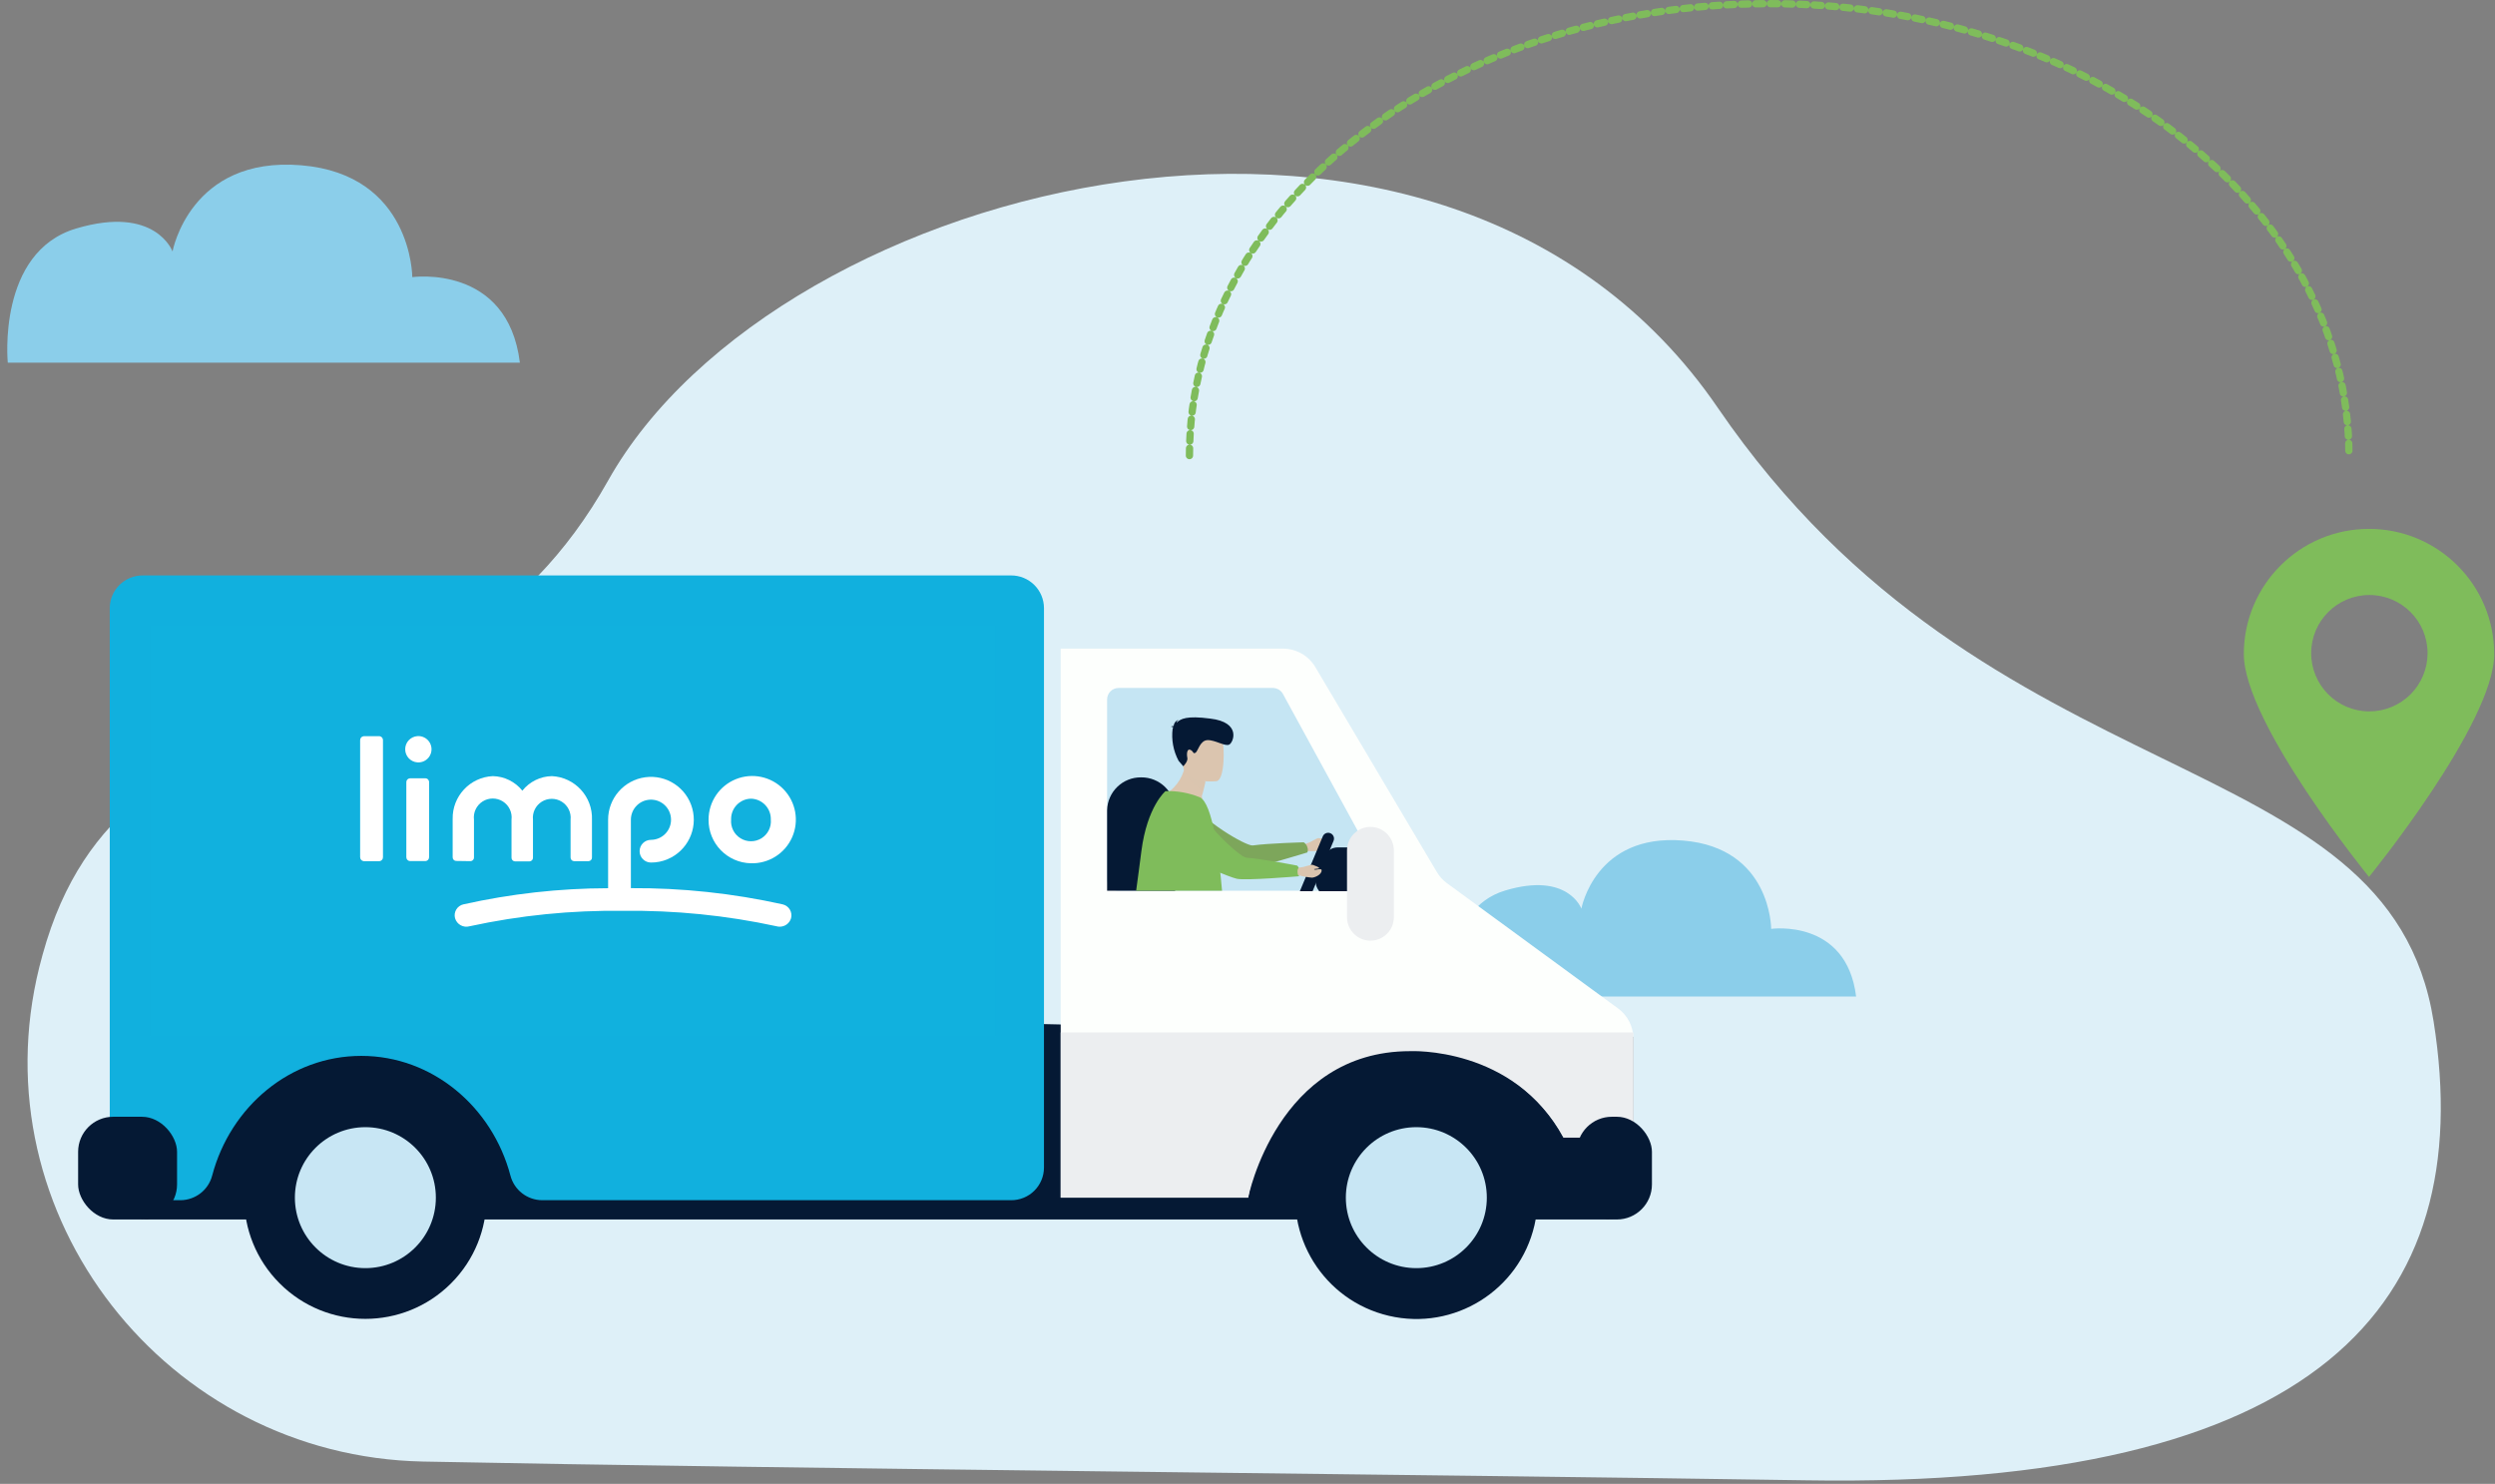 <?xml version="1.0" encoding="UTF-8"?>
<svg width="343px" height="204px" viewBox="0 0 343 204" version="1.1" xmlns="http://www.w3.org/2000/svg" xmlns:xlink="http://www.w3.org/1999/xlink">
    <rect x="0" y="0" width="343" height="204" fill="#808080" stroke="none"/>
    <title>Slice 1</title>
    <g id="Page-1" stroke="none" stroke-width="1" fill="none" fill-rule="evenodd">
        <g id="without" transform="translate(0.999, 0.5)">
            <path d="M57.141,200.43 C21.931,199.72 -4.099,166.62 4.411,132.43 C4.551,131.87 4.701,131.3 4.861,130.73 C16.171,89.73 59.311,107.07 82.601,65.57 C105.891,24.07 197.661,0.73 235.161,55.57 C272.661,110.41 327.371,100.88 333.561,139.92 C339.751,178.96 317.561,204.15 247.301,203.01 C197.001,202.22 105.181,201.4 57.141,200.43 Z" id="Path" fill="#DEF0F8" fill-rule="nonzero"></path>
            <path d="M45.441,49.36 L0.071,49.36 C0.071,49.36 -1.439,34.15 9.481,30.91 C20.401,27.67 22.721,34.07 22.721,34.07 C22.721,34.07 25.111,20.96 40.391,22.22 C55.671,23.48 55.681,37.6 55.681,37.6 C55.681,37.6 68.791,35.75 70.471,49.36 L45.441,49.36 Z" id="Path" fill="#8BCEEA" fill-rule="nonzero"></path>
            <path d="M234.351,136.5 L198.501,136.5 C198.501,136.5 197.311,124.5 205.941,121.92 C214.571,119.34 216.401,124.42 216.401,124.42 C216.401,124.42 218.281,114.06 230.401,115.06 C242.521,116.06 242.491,127.2 242.491,127.2 C242.491,127.2 252.841,125.74 254.171,136.5 L234.351,136.5 Z" id="Path" fill="#8BCEEA" fill-rule="nonzero"></path>
            <path d="M219.911,167.15 L19.201,167.15 C17.738,167.145 16.552,165.963 16.541,164.5 L16.541,164.5 C16.546,163.033 17.734,161.845 19.201,161.84 L219.911,161.84 C221.378,161.845 222.565,163.033 222.571,164.5 L222.571,164.5 C222.56,165.963 221.374,167.145 219.911,167.15 Z" id="Path" fill="#051934" fill-rule="nonzero"></path>
            <polygon id="Path" fill="#051934" fill-rule="nonzero" points="223.541 142.03 18.621 137.64 18.621 165.31 223.541 165.31"></polygon>
            <path d="M138.001,78.61 L18.621,78.61 C16.134,78.599 14.107,80.603 14.091,83.09 L14.091,160.01 C14.094,161.207 14.573,162.354 15.423,163.196 C16.273,164.039 17.424,164.508 18.621,164.5 L23.791,164.5 C25.852,164.498 27.652,163.105 28.171,161.11 C30.681,151.62 38.911,144.66 48.671,144.66 C58.431,144.66 66.671,151.66 69.171,161.11 C69.69,163.105 71.49,164.498 73.551,164.5 L138.001,164.5 C139.195,164.508 140.343,164.04 141.192,163.199 C142.04,162.358 142.518,161.214 142.521,160.02 L142.521,83.09 C142.516,81.897 142.036,80.754 141.189,79.914 C140.341,79.074 139.194,78.605 138.001,78.61 L138.001,78.61 Z" id="Path" fill="#11B0DE" fill-rule="nonzero"></path>
            <path d="M144.821,88.67 L175.341,88.67 C177.177,88.662 178.88,89.624 179.821,91.2 L196.531,119.38 C196.88,119.98 197.35,120.501 197.911,120.91 L221.451,138.14 C222.761,139.096 223.537,140.618 223.541,142.24 L223.541,155.82 L213.931,155.82 C213.931,155.82 208.311,143.82 192.851,143.82 C177.391,143.82 171.531,158.17 170.591,164.15 L144.821,164.15 L144.821,88.67 Z" id="Path" fill="#FDFFFD" fill-rule="nonzero"></path>
            <path d="M174.001,94.08 L152.771,94.08 C151.906,94.085 151.206,94.785 151.201,95.65 L151.201,120.39 C151.201,121.257 151.904,121.96 152.771,121.96 L187.511,121.96 C188.065,121.96 188.578,121.669 188.861,121.193 C189.144,120.717 189.155,120.127 188.891,119.64 L175.371,94.9 C175.096,94.399 174.572,94.086 174.001,94.08 L174.001,94.08 Z" id="Path" fill="#C5E5F3" fill-rule="nonzero"></path>
            <path d="M223.541,141.44 L144.821,141.44 L144.821,164.15 L170.591,164.15 C170.591,164.15 174.591,144.01 192.851,144.01 C192.851,144.01 207.111,143.29 213.931,155.9 L223.541,155.9 L223.541,141.44 Z" id="Path" fill="#ECEEF0" fill-rule="nonzero"></path>
            <circle id="Oval" fill="#051934" fill-rule="nonzero" transform="translate(193.723, 164.171) rotate(-76.88) translate(-193.723, -164.171) " cx="193.723" cy="164.171" r="16.66"></circle>
            <circle id="Oval" fill="#051934" fill-rule="nonzero" transform="translate(49.227, 164.154) rotate(-45) translate(-49.227, -164.154) " cx="49.227" cy="164.154" r="16.66"></circle>
            <circle id="Oval" fill="#C8E6F4" fill-rule="nonzero" cx="49.231" cy="164.15" r="9.69"></circle>
            <circle id="Oval" fill="#C8E6F4" fill-rule="nonzero" cx="193.711" cy="164.15" r="9.69"></circle>
            <rect id="Rectangle" fill="#051934" fill-rule="nonzero" x="9.741" y="153.03" width="13.6" height="14.12" rx="4.82"></rect>
            <path d="M160.551,121.96 L151.201,121.96 L151.201,110.9 C151.25,108.36 153.341,106.337 155.881,106.37 L155.881,106.37 C158.417,106.342 160.502,108.364 160.551,110.9 L160.551,121.96 L160.551,121.96 Z" id="Path" fill="#051934" fill-rule="nonzero"></path>
            <path d="M178.611,116.5 C179.254,116.545 179.901,116.528 180.541,116.45 C180.871,116.31 181.771,115.79 181.641,115.19 C181.551,114.82 180.891,115.41 180.641,115.3 C180.391,115.19 181.191,115.11 181.231,114.97 C181.271,114.83 180.551,114.76 180.291,114.72 C180.031,114.68 179.291,115.27 178.691,115.43 C178.091,115.59 178.611,116.5 178.611,116.5 Z" id="Path" fill="#DBC5AF" fill-rule="nonzero"></path>
            <path d="M157.631,114.8 C157.631,114.8 159.861,117.32 162.571,117.68 C165.281,118.04 169.271,118.84 170.501,118.85 C171.731,118.86 178.731,116.69 178.731,116.69 C178.82,116.458 178.82,116.202 178.731,115.97 C178.651,115.694 178.473,115.456 178.231,115.3 C178.231,115.3 173.441,115.42 171.231,115.73 C170.301,115.86 163.961,112.08 162.971,109.8 C162.531,108.91 157.631,114.8 157.631,114.8 Z" id="Path" fill="#7DA65B" fill-rule="nonzero"></path>
            <path d="M159.261,108.66 C160.683,109.481 162.328,109.831 163.961,109.66 C163.961,109.66 164.451,109.54 164.211,108.97 C164.361,108.51 164.341,108.55 164.431,108.21 C164.641,107.43 164.711,106.98 164.711,106.98 L163.321,105.5 L162.001,104.1 C161.875,105.972 160.855,107.67 159.261,108.66 Z" id="Path" fill="#DBC5AF" fill-rule="nonzero"></path>
            <path d="M161.791,105.37 C162.295,106.602 163.235,107.605 164.431,108.19 C164.641,107.41 164.781,106.59 164.781,106.59 L163.321,105.5 L161.791,105.37 Z" id="Path" fill="#DBC5AF" fill-rule="nonzero" opacity="0.15" style="mix-blend-mode: multiply;"></path>
            <path d="M166.261,106.89 C166.261,106.89 161.961,107.42 161.651,104.78 C161.341,102.14 160.591,100.42 163.331,99.96 C166.071,99.5 166.721,100.46 167.041,101.32 C167.361,102.18 167.381,106.68 166.261,106.89 Z" id="Path" fill="#DBC5AF" fill-rule="nonzero"></path>
            <path d="M160.291,99.5 C160.291,99.5 160.171,99.42 159.971,99.4 C160.087,99.336 160.218,99.304 160.351,99.31 C160.385,98.905 160.662,98.561 161.051,98.44 C160.888,98.524 160.773,98.679 160.741,98.86 C161.311,98.32 162.101,97.86 165.371,98.29 C169.681,98.79 168.571,101.55 168.001,101.86 C167.431,102.17 166.051,101.21 165.001,101.25 C163.951,101.29 163.701,102.8 163.341,102.99 C162.981,103.18 163.131,102.82 162.661,102.59 C162.191,102.36 162.111,103.15 162.231,103.67 C162.351,104.19 161.671,104.84 161.671,104.84 L161.031,104.1 C160.303,102.745 160.016,101.196 160.211,99.67 L160.291,99.5 Z" id="Path" fill="#051934" fill-rule="nonzero"></path>
            <path d="M157.341,113.57 C157.341,113.57 158.981,116.57 161.541,117.45 C164.101,118.33 167.831,120.03 169.031,120.31 C170.231,120.59 177.531,119.97 177.531,119.97 C177.665,119.759 177.714,119.506 177.671,119.26 C177.651,118.974 177.531,118.705 177.331,118.5 C177.331,118.5 172.621,117.58 170.331,117.41 C169.391,117.33 164.021,112.28 163.541,109.84 C163.391,108.88 157.341,113.57 157.341,113.57 Z" id="Path" fill="#7FBC5B" fill-rule="nonzero"></path>
            <path d="M167.001,121.96 C166.601,117.26 165.711,109.88 163.931,109.1 C162.439,108.499 160.839,108.213 159.231,108.26 C159.231,108.26 156.711,110.33 155.911,116.52 C155.671,118.45 155.411,120.31 155.191,121.96 L167.001,121.96 Z" id="Path" fill="#7FBC5B" fill-rule="nonzero"></path>
            <path d="M179.451,122.02 L182.331,115.1 C182.502,114.691 182.31,114.221 181.901,114.05 C181.492,113.879 181.022,114.071 180.851,114.48 L177.701,122.02 L179.451,122.02 Z" id="Path" fill="#051934" fill-rule="nonzero"></path>
            <path d="M180.351,122.02 L189.661,122.02 L188.151,117.41 C187.89,116.565 187.105,115.992 186.221,116 L182.911,116 C182.05,115.992 181.281,116.536 181.001,117.35 L180.001,120.01 C179.804,120.549 179.848,121.146 180.121,121.65 L180.351,122.02 Z" id="Path" fill="#051934" fill-rule="nonzero"></path>
            <path d="M187.401,128.82 L187.401,128.82 C185.625,128.815 184.186,127.376 184.181,125.6 L184.181,116.4 C184.186,114.624 185.625,113.185 187.401,113.18 L187.401,113.18 C189.177,113.185 190.615,114.624 190.621,116.4 L190.621,125.6 C190.615,127.376 189.177,128.815 187.401,128.82 Z" id="Path" fill="#ECEEF0" fill-rule="nonzero"></path>
            <rect id="Rectangle" fill="#11B0DE" fill-rule="nonzero" opacity="0.3" style="mix-blend-mode: multiply;" x="19.591" y="85.5" width="116.32" height="56.5"></rect>
            <path d="M177.451,119.8 C178.071,119.982 178.707,120.102 179.351,120.16 C179.701,120.16 180.691,119.78 180.691,119.16 C180.691,118.78 179.911,119.16 179.691,119.04 C179.471,118.92 180.271,118.98 180.341,118.85 C180.411,118.72 179.721,118.5 179.481,118.4 C179.241,118.3 178.371,118.72 177.761,118.75 C177.151,118.78 177.451,119.8 177.451,119.8 Z" id="Path" fill="#DBC5AF" fill-rule="nonzero"></path>
            <rect id="Rectangle" fill="#051934" fill-rule="nonzero" x="215.771" y="153.03" width="10.33" height="14.12" rx="4.82"></rect>
            <path d="M51.191,100.71 L49.001,100.71 C48.722,100.736 48.51,100.97 48.511,101.25 L48.511,117.35 C48.51,117.63 48.722,117.864 49.001,117.89 L51.161,117.89 C51.442,117.869 51.657,117.632 51.651,117.35 L51.651,101.25 C51.654,100.98 51.458,100.75 51.191,100.71 L51.191,100.71 Z" id="Path" fill="#FFFFFF" fill-rule="nonzero"></path>
            <path d="M57.501,106.5 L55.351,106.5 C55.213,106.508 55.084,106.57 54.992,106.673 C54.9,106.776 54.853,106.912 54.861,107.05 L54.861,117.34 C54.855,117.622 55.07,117.859 55.351,117.88 L57.501,117.88 C57.782,117.859 57.997,117.622 57.991,117.34 L57.991,107.06 C58.002,106.92 57.956,106.782 57.864,106.677 C57.772,106.571 57.641,106.508 57.501,106.5 L57.501,106.5 Z" id="Path" fill="#FFFFFF" fill-rule="nonzero"></path>
            <path d="M56.381,100.7 C55.436,100.77 54.705,101.558 54.705,102.505 C54.705,103.452 55.436,104.24 56.381,104.31 C57.058,104.36 57.706,104.028 58.06,103.449 C58.414,102.869 58.414,102.141 58.06,101.561 C57.706,100.982 57.058,100.65 56.381,100.7 L56.381,100.7 Z" id="Path" fill="#FFFFFF" fill-rule="nonzero"></path>
            <path d="M102.241,118.18 C104.682,118.249 106.921,116.832 107.904,114.596 C108.886,112.361 108.416,109.753 106.714,108.001 C105.012,106.25 102.419,105.704 100.156,106.622 C97.893,107.54 96.412,109.738 96.411,112.18 C96.377,115.441 98.98,118.12 102.241,118.18 Z M102.241,109.3 C102.985,109.318 103.692,109.632 104.204,110.173 C104.716,110.713 104.992,111.436 104.971,112.18 C105.059,113.211 104.559,114.204 103.678,114.747 C102.797,115.29 101.685,115.29 100.804,114.747 C99.923,114.204 99.423,113.211 99.511,112.18 C99.487,111.435 99.762,110.711 100.275,110.17 C100.787,109.629 101.496,109.316 102.241,109.3 L102.241,109.3 Z" id="Shape" fill="#FFFFFF" fill-rule="nonzero"></path>
            <path d="M106.601,123.83 C99.75,122.307 92.749,121.559 85.731,121.6 L85.731,112.2 C85.729,110.816 86.752,109.645 88.123,109.46 C89.494,109.276 90.79,110.136 91.154,111.471 C91.517,112.806 90.836,114.204 89.561,114.74 C89.222,114.883 88.858,114.957 88.491,114.96 C87.629,114.96 86.931,115.658 86.931,116.52 C86.931,117.382 87.629,118.08 88.491,118.08 C89.278,118.084 90.057,117.928 90.781,117.62 C93.5,116.472 94.95,113.489 94.173,110.642 C93.395,107.794 90.63,105.962 87.705,106.356 C84.78,106.75 82.598,109.248 82.601,112.2 L82.601,121.61 C75.907,121.624 69.234,122.368 62.701,123.83 C62.292,123.924 61.938,124.181 61.723,124.542 C61.508,124.902 61.449,125.335 61.561,125.74 C61.812,126.594 62.705,127.085 63.561,126.84 C70.491,125.335 77.57,124.623 84.661,124.72 C91.752,124.627 98.83,125.338 105.761,126.84 C105.897,126.88 106.039,126.9 106.181,126.9 C106.905,126.907 107.545,126.434 107.751,125.74 C107.859,125.334 107.798,124.901 107.581,124.541 C107.364,124.181 107.011,123.924 106.601,123.83 L106.601,123.83 Z" id="Path" fill="#FFFFFF" fill-rule="nonzero"></path>
            <path d="M63.691,117.89 C63.958,117.879 64.167,117.657 64.161,117.39 L64.161,112.2 L64.161,112.2 L64.161,112.2 C64.036,111.202 64.499,110.221 65.349,109.682 C66.199,109.143 67.283,109.143 68.133,109.682 C68.983,110.221 69.445,111.202 69.321,112.2 L69.321,117.41 C69.315,117.542 69.363,117.67 69.454,117.766 C69.544,117.862 69.669,117.917 69.801,117.92 L71.801,117.92 C71.931,117.915 72.053,117.858 72.142,117.762 C72.23,117.667 72.276,117.54 72.271,117.41 L72.271,112.2 C72.164,111.21 72.632,110.246 73.476,109.717 C74.32,109.189 75.392,109.189 76.236,109.717 C77.08,110.246 77.548,111.21 77.441,112.2 L77.441,112.2 L77.441,112.2 L77.441,112.2 L77.441,117.39 C77.435,117.657 77.644,117.879 77.911,117.89 L79.911,117.89 C80.04,117.887 80.163,117.833 80.251,117.739 C80.339,117.645 80.386,117.519 80.381,117.39 L80.381,112.2 L80.381,112.2 L80.381,112.2 C80.5,109.028 78.042,106.351 74.871,106.2 C73.287,106.229 71.799,106.962 70.811,108.2 C69.821,106.964 68.334,106.232 66.751,106.2 C63.616,106.346 61.168,108.962 61.231,112.1 L61.231,112.1 L61.231,117.36 C61.225,117.627 61.434,117.849 61.701,117.86 L63.691,117.89 Z" id="Path" fill="#FFFFFF" fill-rule="nonzero"></path>
            <path d="M324.681,72.21 C315.176,72.21 307.471,79.915 307.471,89.42 C307.471,98.93 324.681,120.06 324.681,120.06 C324.681,120.06 341.891,98.93 341.891,89.42 C341.891,79.915 334.186,72.21 324.681,72.21 Z M324.681,97.3 C320.269,97.272 316.713,93.679 316.731,89.267 C316.749,84.855 320.336,81.291 324.747,81.3 C329.159,81.309 332.731,84.888 332.731,89.3 C332.731,91.43 331.881,93.473 330.37,94.975 C328.859,96.476 326.811,97.313 324.681,97.3 Z" id="Shape" fill="#7FBC5B" fill-rule="nonzero"></path>
            <path d="M162.521,62.13 C162.521,27.82 198.201,0 242.221,0 C286.241,0 321.921,27.82 321.921,62.13" id="Path" stroke="#7FBC5B" stroke-linecap="round" stroke-linejoin="round" stroke-dasharray="1"></path>
        </g>
    </g>
</svg>